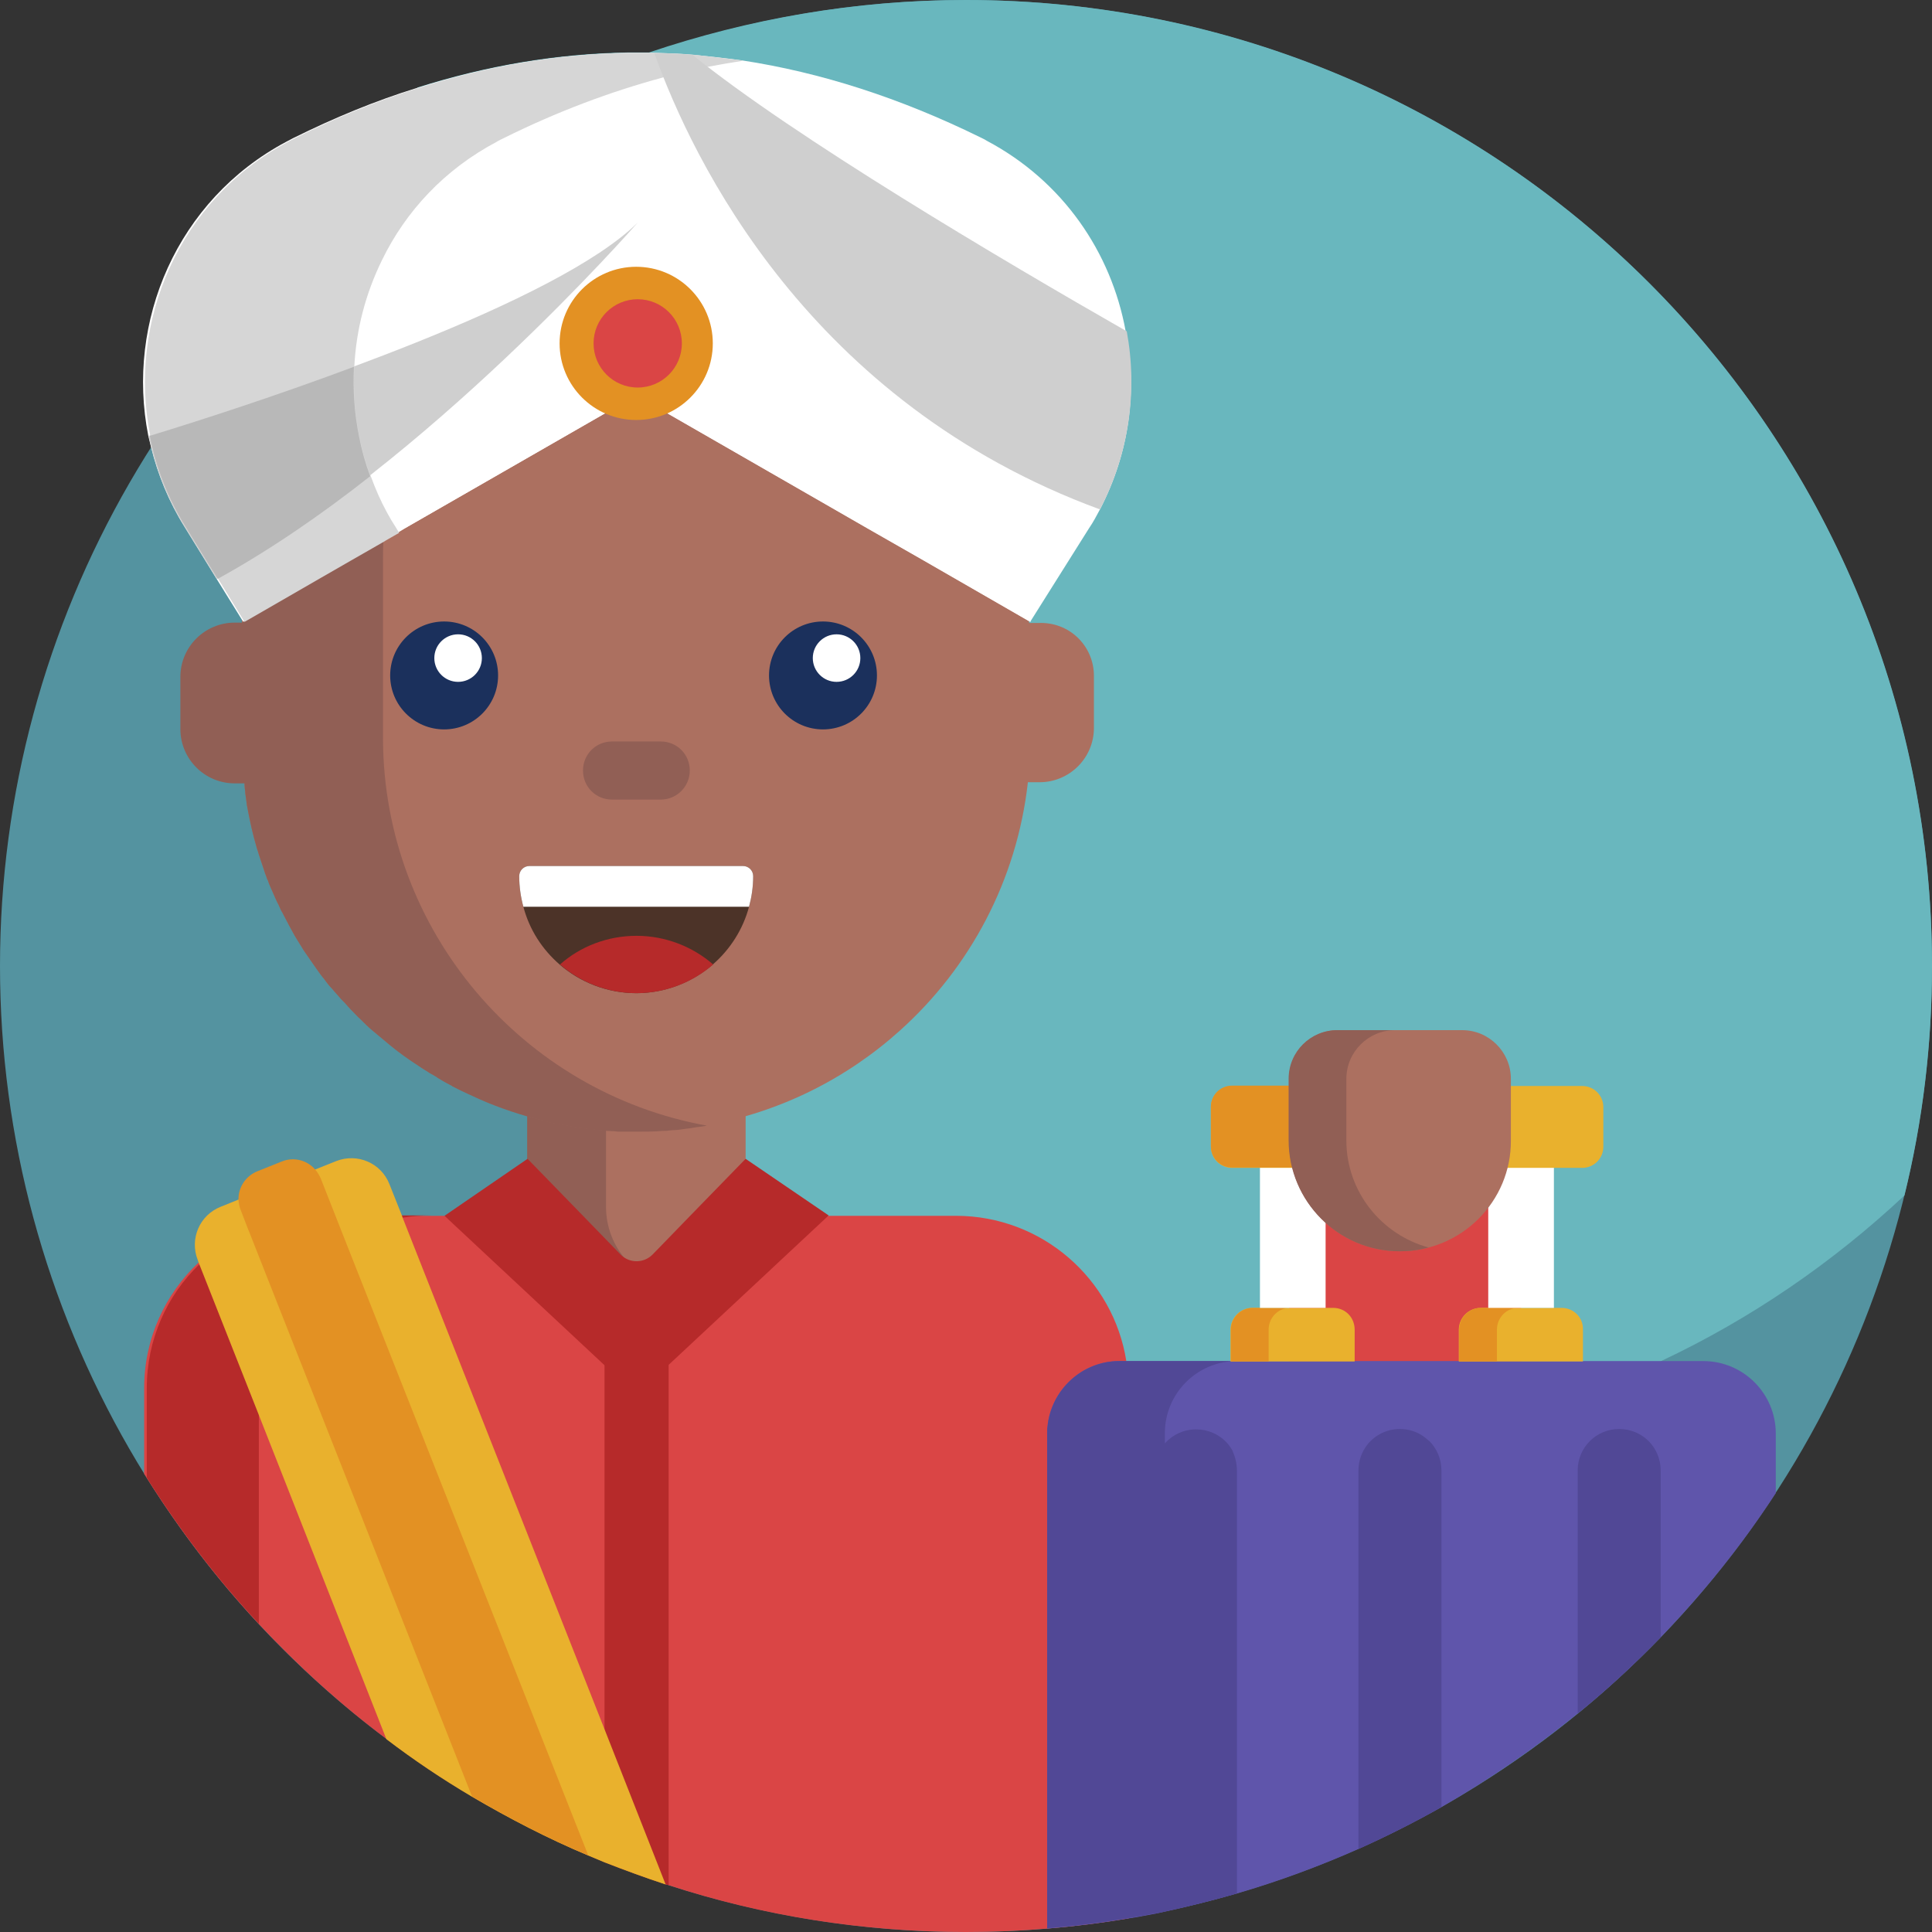 <?xml version="1.0" encoding="utf-8"?>
<!-- Generator: Adobe Illustrator 22.0.1, SVG Export Plug-In . SVG Version: 6.00 Build 0)  -->
<svg version="1.1" xmlns="http://www.w3.org/2000/svg" xmlns:xlink="http://www.w3.org/1999/xlink" x="0px" y="0px"
	 viewBox="0 0 512 512" style="enable-background:new 0 0 512 512;" xml:space="preserve">
<rect x="0" y="0" width="512" height="512" fill="#333333" stroke="none"/>
<style type="text/css">
	.st0{fill:#E9B12D;}
	.st1{fill:#A9E7D8;}
	.st2{fill:#76CFB1;}
	.st3{fill:#AE6B5D;}
	.st4{fill:#7770D3;}
	.st5{fill:#5BA0F5;}
	.st6{fill:#DA4545;}
	.st7{fill:#89CCFC;}
	.st8{fill:#CD462A;}
	.st9{fill:#514896;}
	.st10{fill:#5493A0;}
	.st11{fill:#CC6B5C;}
	.st12{fill:#62AA8D;}
	.st13{fill:#8ABAAB;}
	.st14{fill:#C3791F;}
	.st15{fill:#E39123;}
	.st16{fill:#FFFFFF;}
	.st17{fill:none;stroke:#FFFFFF;stroke-width:10;stroke-linecap:round;stroke-miterlimit:10;}
	.st18{fill:none;stroke:#5F55AB;stroke-width:10;stroke-linecap:round;stroke-miterlimit:10;}
	.st19{fill:#A9671C;}
	.st20{fill:#D5B3A7;}
	.st21{fill:#C09A8F;}
	.st22{fill:#487F87;}
	.st23{fill:#1B305C;}
	.st24{fill:#172945;}
	.st25{fill:none;}
	.st26{fill:#B62A2A;}
	.st27{fill:#325859;}
	.st28{fill:#3F6E71;}
	.st29{fill:#284646;}
	.st30{fill:#8F2727;}
	.st31{fill:#29477C;}
	.st32{fill:#5B9BEE;}
	.st33{fill:#487FDE;}
	.st34{fill:#CD9829;}
	.st35{fill:#9F2A2A;}
	.st36{fill:#4C3328;}
	.st37{fill:#E8B94A;}
	.st38{fill:#DDF8F1;}
	.st39{fill:#3E2A22;}
	.st40{fill:#D3A971;}
	.st41{fill:#C79A5B;}
	.st42{fill:#233E76;}
	.st43{fill:#21395F;}
	.st44{fill:#487D82;}
	.st45{fill:none;stroke:#C79A5B;stroke-width:10;stroke-linecap:round;stroke-miterlimit:10;}
	.st46{fill:#5E3E31;}
	.st47{fill:#AC3939;}
	.st48{fill:#CA9628;}
	.st49{fill:#AF8F88;}
	.st50{fill:#815048;}
	.st51{fill:#6F4232;}
	.st52{fill:#5F55AB;}
	.st53{fill:#192A48;}
	.st54{fill:#152336;}
	.st55{fill:#192B49;}
	.st56{fill:#264173;}
	.st57{fill:#B06F1E;}
	.st58{fill:#4E88C0;}
	.st59{fill:#83C3F1;}
	.st60{fill:#CF9929;}
	.st61{fill:none;stroke:#FFFFFF;stroke-width:10;stroke-linecap:round;stroke-linejoin:round;stroke-miterlimit:10;}
	.st62{fill:#EAC262;}
	.st63{fill:#D6D5D4;}
	.st64{fill:#6BBA9B;}
	.st65{fill:#63AA8F;}
	.st66{fill:none;stroke:#3E2A22;stroke-width:10;stroke-linecap:round;stroke-miterlimit:10;}
	.st67{fill:#CA7D1F;}
	.st68{fill:#213B64;}
	.st69{fill:#CDF8EC;}
	.st70{fill:#C59125;}
	.st71{fill:none;stroke:#C09A8F;stroke-width:10;stroke-linecap:round;stroke-miterlimit:10;}
	.st72{fill:#32579B;}
	.st73{fill:#172843;}
	.st74{fill:#D66767;}
	.st75{fill:#A74949;}
	.st76{fill:#EBC76F;}
	.st77{fill:#7A4940;}
	.st78{fill:#182A48;}
	.st79{fill:none;stroke:#A0794A;stroke-width:10;stroke-linecap:round;stroke-miterlimit:10;}
	.st80{fill:#C37A20;}
	.st81{fill:#D26D5C;}
	.st82{fill:#A45752;}
	.st83{fill:#284579;}
	.st84{fill:#88C7F4;}
	.st85{fill:#6EB6F0;}
	.st86{fill:#32221E;}
	.st87{fill:#E7A6A6;}
	.st88{fill:#C59191;}
	.st89{fill:#AA3B3B;}
	.st90{fill:#B83E3E;}
	.st91{fill:none;stroke:#5F55A9;stroke-width:10;stroke-linecap:round;stroke-miterlimit:10;}
	.st92{fill:#963838;}
	.st93{fill:#402B25;}
	.st94{fill:#6B6ABA;}
	.st95{fill:#BABABA;}
	.st96{fill:#D1D1D1;}
	.st97{fill:#264377;}
	.st98{fill:#A19BF5;}
	.st99{fill:#3C2A21;}
	.st100{fill:none;stroke:#4C3328;stroke-width:10;stroke-linecap:round;stroke-miterlimit:10;}
	.st101{fill:#C1781F;}
	.st102{fill:#E3A147;}
	.st103{fill:#F2D2A1;}
	.st104{fill:#4F372D;}
	.st105{fill:none;stroke:#DA4545;stroke-width:10;stroke-linecap:round;stroke-miterlimit:10;}
	.st106{fill:#AA3928;}
	.st107{fill:#8C2C22;}
	.st108{fill:#BF4336;}
	.st109{fill:#5797D4;}
	.st110{fill:#CFCFCF;}
	.st111{fill:#613A2E;}
	.st112{fill:none;stroke:#B18653;stroke-width:10;stroke-linecap:round;stroke-miterlimit:10;}
	.st113{fill:#B13B3B;}
	.st114{fill:#16263A;}
	.st115{fill:none;stroke:#16263A;stroke-width:10;stroke-miterlimit:10;}
	.st116{fill:#C87D20;}
	.st117{fill:#E4F0FD;}
	.st118{fill:#AA3737;}
	.st119{fill:#BF771F;}
	.st120{fill:none;stroke:#CD462A;stroke-width:10;stroke-linejoin:round;stroke-miterlimit:10;}
	.st121{fill:#5696D2;}
	.st122{fill:#C0771E;}
	.st123{fill:#9B5F1B;}
	.st124{fill:#A83A29;}
	.st125{fill:#E7A74F;}
	.st126{fill:#C9924C;}
	.st127{fill:#C58E48;}
	.st128{fill:#BE8844;}
	.st129{fill:#916939;}
	.st130{fill:#264275;}
	.st131{fill:#253F65;}
	.st132{fill:#182A45;}
	.st133{fill:#162336;}
	.st134{fill:#93C7B7;}
	.st135{fill:#E6A4A4;}
	.st136{fill:#B06B1D;}
	.st137{fill:#484185;}
	.st138{fill:#DB6E6E;}
	.st139{fill:#6BBA9A;}
	.st140{fill:#CACCCC;}
	.st141{fill:#D4D4D4;}
	.st142{fill:#A98881;}
	.st143{fill:#213A62;}
	.st144{fill:#A2837D;}
	.st145{fill:#6FB8F4;}
	.st146{fill:#9B9E9E;}
	.st147{fill:#B2B3B3;}
	.st148{fill:#20385D;}
	.st149{fill:#335AA8;}
	.st150{fill:#BCE7FD;}
	.st151{fill:#3B2921;}
	.st152{fill:#AD3C3C;}
	.st153{fill:#9D3838;}
	.st154{fill:#603F33;}
	.st155{fill:#4D868B;}
	.st156{fill:#A2DDFD;}
	.st157{fill:#ECB6B6;}
	.st158{fill:#E8A346;}
	.st159{fill:#514C94;}
	.st160{fill:#D2F1E8;}
	.st161{fill:#BDD6CE;}
	.st162{fill:#B93B29;}
	.st163{fill:#E0AD70;}
	.st164{fill:#C57C21;}
	.st165{fill:#EDA34A;}
	.st166{fill:#2F538F;}
	.st167{fill:#2B4B78;}
	.st168{fill:#65AF91;}
	.st169{fill:#A7CEFC;}
	.st170{fill:#98BDE2;}
	.st171{fill:#CFE5F7;}
	.st172{fill:#5492CD;}
	.st173{fill:#97CCBC;}
	.st174{fill:#5491CA;}
	.st175{fill:#EDC563;}
	.st176{fill:#423C79;}
	.st177{fill:#D3B1A5;}
	.st178{fill:#BE988D;}
	.st179{fill:#A7E5D6;}
	.st180{fill:#F2FFF9;}
	.st181{fill:#D64545;}
	.st182{fill:#A73B3B;}
	.st183{fill:#15233A;}
	.st184{fill:none;stroke:#BE988D;stroke-width:10;stroke-linecap:round;stroke-miterlimit:10;}
	.st185{fill:#AF3A29;}
	.st186{fill:#FAF9FF;}
	.st187{fill:#CACACC;}
	.st188{fill:#372720;}
	.st189{fill:#3F2C26;}
	.st190{fill:#2D201C;}
	.st191{fill:#3D6D6F;}
	.st192{fill:#5B54A8;}
	.st193{fill:#325799;}
	.st194{fill:#E8C26E;}
	.st195{fill:#254784;}
	.st196{fill:#5696D4;}
	.st197{fill:#4F8AB6;}
	.st198{fill:#5FA4AC;}
	.st199{fill:#AA3524;}
	.st200{fill:#D15F4D;}
	.st201{fill:#2B294C;}
	.st202{fill:#A43A2A;}
	.st203{fill:#E7AE2D;}
	.st204{fill:#CD9729;}
	.st205{fill:none;stroke:#AA8253;stroke-width:10;stroke-linecap:round;stroke-miterlimit:10;}
	.st206{fill:none;stroke:#E18F23;stroke-width:10;stroke-linecap:round;stroke-linejoin:round;stroke-miterlimit:10;}
	.st207{fill:#CF9828;}
	.st208{fill:#B88926;}
	.st209{fill:#A17623;}
	.st210{fill:#96CCBC;}
	.st211{fill:#CF9A2A;}
	.st212{fill:#C57B20;}
	.st213{fill:#C7F1E6;}
	.st214{fill:#DC6363;}
	.st215{fill:#E89F9F;}
	.st216{fill:#C88C8C;}
	.st217{fill:#C16E6E;}
	.st218{fill:#A46060;}
	.st219{fill:#AA3626;}
	.st220{fill:#87EDC4;}
	.st221{fill:#D86552;}
	.st222{fill:#BC7620;}
	.st223{fill:#BA741E;}
	.st224{fill:#8F8CE3;}
	.st225{fill:#3A2820;}
	.st226{fill:#AC7060;}
	.st227{fill:#915F55;}
	.st228{fill:#49332A;}
	.st229{fill:#2D1F1B;}
	.st230{fill:#69B7BE;}
	.st231{fill:#D6D6D6;}
	.st232{fill:#B8B8B8;}
	.st233{fill:#CACACA;}
	.st234{fill:#467B80;}
	.st235{fill:#C2EDE2;}
	.st236{fill:#A9574F;}
	.st237{fill:#5595D2;}
	.st238{fill:#955949;}
	.st239{fill:#7E4B42;}
	.st240{fill:#89CCF1;}
	.st241{fill:#DD584A;}
	.st242{fill:#C18F26;}
	.st243{fill:#B33C2A;}
	.st244{fill:#D1A771;}
	.st245{fill:#B42A2A;}
	.st246{fill:#325797;}
	.st247{fill:#9F3529;}
	.st248{fill:#EDCE80;}
	.st249{fill:#F0DBAC;}
	.st250{fill:#CFB478;}
	.st251{fill:#D4C29B;}
	.st252{fill:#993939;}
	.st253{fill:#D1AFA3;}
	.st254{fill:#BC968B;}
	.st255{fill:none;stroke:#BC968B;stroke-width:10;stroke-linecap:round;stroke-miterlimit:10;}
	.st256{fill:#814C3C;}
	.st257{fill:#C0EBE0;}
	.st258{fill:#A5E3D4;}
	.st259{fill:#15243C;}
	.st260{fill:#443E79;}
	.st261{fill:#F0FFF7;}
	.st262{fill:#9A764B;}
	.st263{fill:#826443;}
	.st264{fill:#D9AA74;}
	.st265{fill:#5DA186;}
	.st266{fill:#68B596;}
	.st267{fill:#E5C6BE;}
	.st268{fill:#D3B6B1;}
	.st269{fill:none;stroke:#BAA09C;stroke-width:10;stroke-linecap:round;stroke-miterlimit:10;}
	.st270{fill:#F4D78F;}
	.st271{fill:#20385F;}
	.st272{fill:#BA8727;}
	.st273{fill:#5A9C82;}
	.st274{fill:none;stroke:#E39123;stroke-width:10;stroke-linecap:round;stroke-linejoin:round;stroke-miterlimit:10;}
	.st275{fill:#60392D;}
	.st276{fill:#CCCCCC;}
	.st277{fill:#844F3E;}
	.st278{fill:#F3FFFB;}
	.st279{fill:#365E60;}
	.st280{fill:#D84545;}
	.st281{fill:#A83B3B;}
	.st282{fill:#253F70;}
	.st283{fill:#EAADAD;}
	.st284{fill:#443E7C;}
	.st285{fill:#3D6B9F;}
	.st286{fill:#4274BC;}
	.st287{fill:#AF3827;}
	.st288{fill:#E59D9D;}
	.st289{fill:#C48989;}
	.st290{fill:none;stroke:#9B621A;stroke-width:10;stroke-linecap:round;stroke-linejoin:round;stroke-miterlimit:10;}
	.st291{fill:#213A5E;}
	.st292{fill:#2D507A;}
	.st293{fill:#528EC8;}
	.st294{fill:#EFD696;}
	.st295{fill:#D1BA87;}
	.st296{fill:#FDFCFC;}
	.st297{fill:#86CBFC;}
	.st298{fill:#7AB7DA;}
	.st299{fill:#192C4C;}
	.st300{fill:#BCBCBC;}
	.st301{fill:#A13838;}
	.st302{fill:#75BDF6;}
	.st303{fill:#D0B1AA;}
	.st304{fill:#142233;}
	.st305{fill:#E6C4BB;}
	.st306{fill:#BDBDBD;}
	.st307{fill:#E8A192;}
	.st308{fill:#A43939;}
	.st309{fill:#162640;}
	.st310{fill:#27457C;}
	.st311{fill:#EFBE5E;}
	.st312{fill:#87EDC5;}
	.st313{fill:#A03838;}
	.st314{fill:#833232;}
	.st315{fill:#47417F;}
	.st316{fill:none;stroke:#915F55;stroke-width:10;stroke-linecap:round;stroke-miterlimit:10;}
	.st317{fill:#BC8B25;}
	.st318{fill:#473129;}
	.st319{fill:#67B394;}
	.st320{fill:#599A80;}
	.st321{fill:#B13D3D;}
</style>
<g id="BULINE">
	<circle id="XMLID_1088_" class="st10" cx="256" cy="256" r="256"/>
	<g>
	</g>
</g>
<g id="Icons">
	<g id="XMLID_2923_">
		<path id="XMLID_3266_" class="st230" d="M512,256c0,21-2.5,41.3-7.3,60.8c-19,17.8-40.7,32.7-64.5,43.9
			c-19.7,9.3-40.8,16.1-62.9,20c-4.9,0.9-9.9,1.6-14.9,2.1c-9.4,1.1-18.9,1.6-28.6,1.6c-2.5,0-4.9,0-7.4-0.1
			c-6-0.2-11.9-0.6-17.7-1.1c-0.2,0-0.4,0-0.7-0.1c-3-0.3-6-0.7-9-1.1c-7.3-1-14.4-2.3-21.5-4c-29.3-6.7-56.5-18.6-80.9-34.7
			c-2.9-1.9-5.8-3.9-8.6-5.9c-4-2.9-7.9-5.8-11.7-8.9c-2.6-2.1-5.2-4.3-7.7-6.5c-2.8-2.5-5.6-5-8.2-7.6
			c-5.8-5.6-11.3-11.5-16.5-17.6c-1.3-1.6-2.7-3.1-4-4.8c-0.1-0.2-0.3-0.3-0.4-0.5c-22.4-27.7-38.9-60.2-47.9-95.8
			C88.3,182.1,86,167.7,85,153c0,0,0-0.1,0-0.2c-0.4-5.4-0.6-10.9-0.6-16.4c0-0.1,0-0.1,0-0.2c0-0.5,0-0.9,0-1.4
			c0-11.1,0.7-22,2.1-32.7c0.1-0.8,0.2-1.7,0.3-2.5c0,0,0-0.1,0-0.1c1-6.8,2.2-13.6,3.7-20.2c1.9-8.3,4.2-16.5,6.9-24.4
			c3.7-10.9,8.1-21.5,13.2-31.6c0,0,0-0.1,0-0.1c18.6-5.9,37.2-9,55.8-9.3c1.6,0,3.1,0,4.7,0c0.3,0,0.6,0,0.9,0
			C198.4,5,226.6,0,256,0C397.4,0,512,114.6,512,256z"/>
		<g id="XMLID_2948_">
			<rect id="XMLID_3105_" x="341.6" y="302.2" class="st6" width="61.5" height="63.5"/>
			<g id="XMLID_3072_">
				<path id="XMLID_3156_" class="st6" d="M299.1,367.9v140.5c-7.1,1.2-14.3,2.1-21.6,2.7c-7.1,0.6-14.3,0.9-21.5,0.9
					c-27.5,0-54-4.3-78.8-12.4c-0.2-0.1-0.5-0.2-0.7-0.2c-5.5-1.8-10.9-3.8-16.3-5.9c-1.4-0.6-2.9-1.2-4.3-1.8
					c-10.7-4.5-20.9-9.8-30.8-15.6c-7.8-4.6-15.4-9.7-22.6-15.2c-12.2-9.1-23.5-19.4-33.9-30.5c-11.1-11.9-21-24.9-29.7-38.7
					c-0.2-0.4-0.4-0.7-0.7-1.1v-22.7c0-13.2,5.6-25,14.4-33.3c3.8-3.6,8.3-6.6,13.2-8.7c5.6-2.4,11.7-3.7,18.1-3.7h169.4
					c22.8,0,41.8,16.7,45.2,38.6C298.9,363.1,299.1,365.5,299.1,367.9z"/>
				<path id="XMLID_3103_" class="st226" d="M176.2,341.2h-14.7c-11.8,0-21.4-9.6-21.4-21.4v-35.2c0-11.8,9.6-21.4,21.4-21.4h14.7
					c11.8,0,21.4,9.6,21.4,21.4v35.2C197.6,331.7,188,341.2,176.2,341.2z"/>
				<path id="XMLID_3102_" class="st227" d="M178.9,341c-1,0.1-2,0.2-3.1,0.2h-14.7c-11.8,0-21.4-9.6-21.4-21.4v-35.2
					c0-11.8,9.6-21.4,21.4-21.4h14.7c1,0,2.1,0.1,3.1,0.2c-10.3,1.5-18.3,10.4-18.3,21.2v35.2C160.6,330.6,168.6,339.5,178.9,341z"
					/>
				<path id="XMLID_3139_" class="st26" d="M114.3,322.1c-2.6,0-5.1,0.2-7.6,0.6c-5.5,0.9-10.7,2.8-15.3,5.5
					c-7.4,4.3-13.5,10.6-17.5,18.1c-3.4,6.4-5.3,13.7-5.3,21.5v62.5c-11.1-11.9-21-24.9-29.7-38.7v-23.7c0-12.9,5.3-24.6,14-32.9
					c3.8-3.7,8.2-6.7,13.1-8.9c5.7-2.6,12.1-4,18.7-4H114.3z"/>
				<g id="XMLID_3088_">
					<path id="XMLID_3100_" class="st226" d="M289.9,179.1v13.8c0,8-6.5,14.4-14.4,14.4h-3.1c-2.9,26-15.4,49.2-33.9,65.8
						c-14.1,12.7-31.7,21.6-51.2,25.1c-0.8,0.2-1.7,0.3-2.6,0.4c-0.6,0.1-1.2,0.2-1.8,0.3c-0.3,0-0.6,0.1-0.9,0.1
						c-0.5,0.1-1,0.1-1.4,0.2c-0.7,0.1-1.4,0.2-2.2,0.2c-0.4,0-0.8,0.1-1.1,0.1c-0.5,0.1-1,0.1-1.6,0.1c-2.3,0.2-4.7,0.2-7.1,0.2
						c-0.8,0-1.7,0-2.5,0c-0.5,0-1,0-1.5,0c-0.5,0-1.1,0-1.6-0.1c-0.7,0-1.4-0.1-2.1-0.1c-0.5,0-1-0.1-1.5-0.1c-0.3,0-0.6,0-0.9-0.1
						c-0.5-0.1-1-0.1-1.5-0.2c-0.4,0-0.8-0.1-1.2-0.1c-0.3,0-0.7-0.1-1-0.1c-0.5-0.1-1-0.1-1.5-0.2c-0.6-0.1-1.1-0.2-1.7-0.3
						c-0.1,0-0.2,0-0.4-0.1c-0.6-0.1-1.1-0.2-1.7-0.3c-0.5-0.1-1-0.2-1.5-0.3l-0.8-0.1c-0.6-0.1-1.2-0.2-1.8-0.4
						c-0.2,0-0.4-0.1-0.7-0.2c-0.5-0.1-1-0.2-1.5-0.4c-0.4-0.1-0.8-0.2-1.2-0.3c-5.9-1.6-11.7-3.6-17.1-6.2
						c-0.5-0.2-0.9-0.4-1.3-0.6c-0.7-0.3-1.3-0.6-1.9-0.9c-0.6-0.3-1.2-0.6-1.8-0.9c0,0-0.1,0-0.1-0.1c-0.5-0.3-1-0.5-1.5-0.8
						c-0.3-0.2-0.6-0.3-0.9-0.5c-0.5-0.3-1-0.6-1.5-0.9c0,0-0.1-0.1-0.1-0.1c-0.6-0.4-1.2-0.7-1.9-1.1c-0.1-0.1-0.2-0.1-0.3-0.2
						c-0.5-0.3-1.1-0.7-1.6-1c-0.6-0.4-1.2-0.8-1.8-1.2c-0.5-0.3-1-0.7-1.5-1c-2.2-1.5-4.3-3.1-6.3-4.8c-0.6-0.5-1.2-1-1.8-1.5
						c-0.6-0.5-1.2-1-1.8-1.5c-1.2-1-2.3-2.1-3.4-3.2c-0.6-0.5-1.1-1.1-1.7-1.7c-0.5-0.5-1.1-1.1-1.6-1.7c-0.5-0.6-1-1.1-1.6-1.7
						c-0.5-0.6-1-1.1-1.5-1.7c0,0,0-0.1-0.1-0.1c-0.5-0.6-1-1.2-1.5-1.7c-0.5-0.6-1-1.2-1.4-1.8c-1-1.2-1.9-2.5-2.8-3.8
						c-0.9-1.3-1.8-2.6-2.7-3.9c-0.8-1.3-1.6-2.6-2.4-3.9c-1.1-2-2.2-4-3.2-6c-0.1-0.2-0.2-0.4-0.3-0.5c-0.2-0.4-0.4-0.8-0.6-1.3
						c-0.1-0.3-0.3-0.6-0.5-1c-0.2-0.4-0.4-0.9-0.6-1.3c-0.1-0.2-0.2-0.5-0.3-0.7c-0.3-0.6-0.5-1.2-0.8-1.8c-0.3-0.7-0.6-1.4-0.8-2
						c0-0.1-0.1-0.3-0.2-0.4c-0.2-0.7-0.5-1.3-0.7-2c0,0,0,0,0,0c-0.5-1.5-1-3-1.5-4.5c-0.2-0.8-0.5-1.5-0.7-2.3
						c-0.9-3.1-1.6-6.2-2.2-9.4c-0.2-0.8-0.3-1.6-0.4-2.4c-0.1-0.7-0.2-1.5-0.3-2.2c0-0.1,0-0.2,0-0.3c-0.1-0.7-0.2-1.4-0.2-2
						c0-0.1,0-0.2,0-0.3c-0.4-3.9-0.7-7.8-0.7-11.7v-47.1c0-57.6,46.7-104.3,104.3-104.3c0.8,0,1.6,0,2.4,0c0.6,0,1.2,0,1.8,0.1
						c1,0,2.1,0.1,3.1,0.2c0.5,0,1.1,0.1,1.6,0.1c0.4,0,0.7,0.1,1.1,0.1c0.5,0,0.9,0.1,1.4,0.2c0.3,0,0.6,0,0.9,0.1
						c0.5,0,0.9,0.1,1.4,0.2c0.3,0,0.7,0.1,1,0.1c0.5,0.1,1.1,0.2,1.6,0.2c0.8,0.1,1.5,0.2,2.3,0.4c48.7,8.8,85.7,51.4,85.7,102.7
						v16.3h2.4C283.4,164.7,289.9,171.2,289.9,179.1z"/>
					<path id="XMLID_3099_" class="st227" d="M187.3,298.3c-0.8,0.2-1.7,0.3-2.6,0.4c-0.6,0.1-1.2,0.2-1.8,0.3
						c-0.3,0-0.6,0.1-0.9,0.1c-0.5,0.1-1,0.1-1.4,0.2c-0.7,0.1-1.4,0.2-2.2,0.2c-0.4,0-0.8,0.1-1.1,0.1c-0.5,0.1-1,0.1-1.6,0.1
						c-2.3,0.2-4.7,0.2-7.1,0.2c-0.8,0-1.7,0-2.5,0c-0.5,0-1,0-1.5,0c-0.5,0-1.1,0-1.6-0.1c-0.7,0-1.4-0.1-2.1-0.1
						c-0.5,0-1-0.1-1.5-0.1c-0.3,0-0.6,0-0.9-0.1c-0.5-0.1-1-0.1-1.5-0.2c-0.4,0-0.8-0.1-1.2-0.1c-0.3,0-0.7-0.1-1-0.1
						c-0.5-0.1-1-0.1-1.5-0.2c-0.6-0.1-1.1-0.2-1.7-0.3c-0.1,0-0.2,0-0.4-0.1c-0.6-0.1-1.1-0.2-1.7-0.3c-0.5-0.1-1-0.2-1.5-0.3
						l-0.8-0.1c-0.6-0.1-1.2-0.2-1.8-0.4c-0.2,0-0.4-0.1-0.7-0.2c-0.5-0.1-1-0.2-1.5-0.4c-0.4-0.1-0.8-0.2-1.2-0.3
						c-5.9-1.6-11.7-3.6-17.1-6.2c-0.5-0.2-0.9-0.4-1.3-0.6c-0.7-0.3-1.3-0.6-1.9-0.9c-0.6-0.3-1.2-0.6-1.8-0.9c0,0-0.1,0-0.1-0.1
						c-0.5-0.3-1-0.5-1.5-0.8c-0.3-0.2-0.6-0.3-0.9-0.5c-0.5-0.3-1-0.6-1.5-0.9c0,0-0.1-0.1-0.1-0.1c-0.6-0.4-1.2-0.7-1.9-1.1
						c-0.1-0.1-0.2-0.1-0.3-0.2c-0.5-0.3-1.1-0.7-1.6-1c-0.6-0.4-1.2-0.8-1.8-1.2c-0.5-0.3-1-0.7-1.5-1c-2.2-1.5-4.3-3.1-6.3-4.8
						c-0.6-0.5-1.2-1-1.8-1.5c-0.6-0.5-1.2-1-1.8-1.5c-1.2-1-2.3-2.1-3.4-3.2c-0.6-0.5-1.1-1.1-1.7-1.7c-0.5-0.5-1.1-1.1-1.6-1.7
						c-0.5-0.6-1-1.1-1.6-1.7c-0.5-0.6-1-1.1-1.5-1.7c0,0,0-0.1-0.1-0.1c-0.5-0.6-1-1.2-1.5-1.7c-0.5-0.6-1-1.2-1.4-1.8
						c-1-1.2-1.9-2.5-2.8-3.8c-0.9-1.3-1.8-2.6-2.7-3.9c-0.8-1.3-1.6-2.6-2.4-3.9c-1.1-2-2.2-4-3.2-6c-0.1-0.2-0.2-0.4-0.3-0.5
						c-0.2-0.4-0.4-0.8-0.6-1.3c-0.1-0.3-0.3-0.6-0.5-1c-0.2-0.4-0.4-0.9-0.6-1.3c-0.1-0.2-0.2-0.5-0.3-0.7
						c-0.3-0.6-0.5-1.2-0.8-1.8c-0.3-0.7-0.6-1.4-0.8-2c0-0.1-0.1-0.3-0.2-0.4c-0.2-0.7-0.5-1.3-0.7-2c0,0,0,0,0,0
						c-0.5-1.5-1-3-1.5-4.5c-0.2-0.8-0.5-1.5-0.7-2.3c-0.9-3.1-1.6-6.2-2.2-9.4c-0.2-0.8-0.3-1.6-0.4-2.4c-0.1-0.7-0.2-1.5-0.3-2.2
						c0-0.1,0-0.2,0-0.3c-0.1-0.7-0.2-1.4-0.2-2c0-0.1,0-0.2,0-0.3h-2.6c-8,0-14.4-6.5-14.4-14.4v-13.8c0-8,6.5-14.4,14.4-14.4h2
						v-16.3c0-57.6,46.7-104.3,104.3-104.3c0.8,0,1.6,0,2.4,0c0.6,0,1.2,0,1.8,0.1c1,0,2.1,0.1,3.1,0.2c0.5,0,1.1,0.1,1.6,0.1
						c0.4,0,0.7,0.1,1.1,0.1c0.5,0,0.9,0.1,1.4,0.2c0.3,0,0.6,0,0.9,0.1c0.5,0,0.9,0.1,1.4,0.2c0.3,0,0.7,0.1,1,0.1
						c0.5,0.1,1.1,0.2,1.6,0.2c0.8,0.1,1.5,0.2,2.3,0.4c-47,8.5-83.1,48.5-85.5,97.4c-0.1,1.8-0.1,3.5-0.1,5.3v47.1
						C101.7,246.8,138.6,289.5,187.3,298.3z"/>
					<circle id="XMLID_3098_" class="st23" cx="117.7" cy="179" r="14.3"/>
					<circle id="XMLID_3097_" class="st16" cx="121.4" cy="174.4" r="6.3"/>
					<circle id="XMLID_3094_" class="st23" cx="218.1" cy="179" r="14.3"/>
					<circle id="XMLID_3093_" class="st16" cx="221.7" cy="174.4" r="6.3"/>
					<path id="XMLID_3092_" class="st227" d="M175.1,211.9h-12.9c-4.3,0-7.7-3.4-7.7-7.7v0c0-4.3,3.4-7.7,7.7-7.7h12.9
						c4.3,0,7.7,3.4,7.7,7.7v0C182.8,208.4,179.4,211.9,175.1,211.9z"/>
					<path id="XMLID_3091_" class="st36" d="M196.9,229.5c1.5,0,2.7,1.2,2.7,2.7l0,0c0,2.8-0.4,5.5-1.1,8.1c-1.6,6-5,11.3-9.6,15.3
						c-5.4,4.7-12.6,7.6-20.3,7.6s-14.9-2.9-20.3-7.6c-4.6-4-8-9.2-9.6-15.3c-0.7-2.6-1.1-5.3-1.1-8.1l0,0c0-1.5,1.2-2.7,2.7-2.7
						H196.9z"/>
					<path id="XMLID_3090_" class="st26" d="M189,255.6c-5.4,4.7-12.6,7.6-20.3,7.6s-14.9-2.9-20.3-7.6c5.4-4.8,12.6-7.6,20.3-7.6
						S183.6,250.9,189,255.6z"/>
					<path id="XMLID_3089_" class="st16" d="M196.9,229.5c1.5,0,2.7,1.2,2.7,2.7l0,0c0,2.8-0.4,5.5-1.1,8.1h-59.8
						c-0.7-2.6-1.1-5.3-1.1-8.1l0,0c0-1.5,1.2-2.7,2.7-2.7H196.9z"/>
				</g>
				<path id="XMLID_3128_" class="st26" d="M219.6,322.1l-22.8,21.3l-19.6,18.3v137.9c-0.2-0.1-0.5-0.2-0.7-0.2
					c-5.5-1.8-10.9-3.8-16.3-5.9V361.8l-42.4-39.6l22-15.1l0.4,0.4l14.3,14.7l10,10.3c0.2,0.2,0.4,0.4,0.7,0.6c0,0,0,0,0,0
					c2.3,1.7,5.6,1.5,7.7-0.6l3.7-3.8l6.3-6.5l14.7-15.1L219.6,322.1z"/>
				<path id="XMLID_3125_" class="st0" d="M176.4,499.4c-5.5-1.8-10.9-3.8-16.3-5.9c-1.4-0.6-2.9-1.2-4.3-1.8
					c-10.7-4.5-20.9-9.8-30.8-15.6c-7.8-4.6-15.4-9.7-22.6-15.2L68.6,375L52.8,335l-0.2-0.5l-0.2-0.6c-2.2-5.6,0.5-11.9,6.1-14.1
					l4.7-1.9l20.4-8l5.5-2.2c5.6-2.2,11.9,0.5,14.1,6.1l3.3,8.3l0.2,0.6l53.4,135.3L176.4,499.4z"/>
				<path id="XMLID_3137_" class="st15" d="M155.9,491.7c-10.7-4.5-20.9-9.8-30.8-15.6L73.9,346.4l-8-20.3l-0.1-0.2l-2-5.2
					c-0.4-0.9-0.5-1.8-0.6-2.7c-0.1-3.2,1.8-6.3,5-7.6l6.5-2.6c3.2-1.3,6.7-0.3,8.8,2.1c0.6,0.7,1.1,1.5,1.5,2.4l3.9,9.9l2.4,6.1
					L155.9,491.7z"/>
				<path id="XMLID_3082_" class="st16" d="M273.1,148.5v16.3l-28.3-16.3l-14.7-8.4l-61.5-35.3L107.3,140l-5.5,3.2l-9.2,5.3
					l-28.2,16.3v-16.3c0-57.6,46.7-104.3,104.3-104.3c0.8,0,1.6,0,2.4,0c0.6,0,1.2,0,1.8,0.1c1,0,2.1,0.1,3.1,0.2
					c0.5,0,1.1,0.1,1.6,0.1c0.4,0,0.7,0.1,1.1,0.1c0.5,0,0.9,0.1,1.4,0.2c0.3,0,0.6,0,0.9,0.1c0.5,0,0.9,0.1,1.4,0.2
					c0.3,0,0.7,0.1,1,0.1c0.5,0.1,1.1,0.2,1.6,0.2c0.8,0.1,1.5,0.2,2.3,0.4C236.1,54.6,273.1,97.2,273.1,148.5z"/>
				<path id="XMLID_3194_" class="st16" d="M291.5,135c-0.9,1.7-1.8,3.4-2.9,5l-15.6,24.8l-28.3-16.3l-14.7-8.4l-53-30.5l-0.9-0.5
					c-4.1-2.4-9-2.6-13.3-0.8c-0.5,0.2-1.1,0.5-1.6,0.8c0,0-0.1,0-0.1,0l-0.9,0.5h0L107.3,140l-1.8,1.1l-3.7,2.1l-9.2,5.3l-7.7,4.4
					l-18.2,10.5l-2.1,1.2l-0.2,0.1l-7-11.3l-8.5-13.8c-4.2-6.7-7.1-13.9-8.9-21.2c-0.2-1-0.5-1.9-0.7-2.9
					c-6-30.3,7.6-62.5,36.5-77.9c0.6-0.3,1.3-0.7,1.9-1c10.9-5.4,21.8-9.9,32.8-13.3c18.6-5.9,37.2-9,55.8-9.3c1.6,0,3.1,0,4.7,0
					c0.3,0,0.6,0,0.9,0c0.4,0,0.8,0,1.2,0c3.4,0.1,6.8,0.2,10.2,0.5c4.4,0.4,8.9,0.9,13.3,1.5c21,3.2,42,10,63,20.3
					c0.6,0.3,1.3,0.6,1.9,1c20.2,10.7,33,29.6,36.8,50.4C301.5,103.4,299.3,120,291.5,135z"/>
				<circle id="XMLID_3079_" class="st15" cx="168.6" cy="91" r="20.3"/>
				<circle id="XMLID_3078_" class="st6" cx="169" cy="91" r="11.7"/>
				<path id="XMLID_3077_" class="st110" d="M169,59c-1,1.1-55.7,63.6-111.6,94.4l-8.5-13.8c-4.7-7.6-7.8-15.8-9.5-24.1
					C77.1,103.8,147.7,80,169,59z"/>
				<path id="XMLID_3171_" class="st231" d="M197.1,16.1c-0.1,0-0.1,0-0.2,0c-3.1,0.5-6.2,1-9.3,1.6c-3.9,0.8-7.8,1.7-11.8,2.8
					c-14.1,3.8-28.2,9.1-42.3,16.1c-0.6,0.3-1.3,0.6-1.9,1c-13.8,7.3-24.1,18.4-30.4,31.4c-4.3,8.8-6.8,18.3-7.3,28.1
					c0,0,0,0.1,0,0.1c0,0.1,0,0.1,0,0.2c-0.3,6,0.1,12.1,1.3,18.1c0.7,3.6,1.7,7.1,3,10.6c0,0.1,0,0.1,0.1,0.2
					c1.2,3.3,2.6,6.5,4.3,9.6c0.7,1.3,1.4,2.5,2.2,3.7l0.9,1.5l0.1,0.1l-3.5,2l-0.3,0.2l-8.9,5.1l-8,4.6l-18.2,10.5l-2.1,1.2
					l-0.1-0.1l-0.2-0.4l-6.7-10.9l-0.1-0.1l-8.4-13.6c-4.2-6.9-7.2-14.1-8.9-21.6c-0.2-0.9-0.4-1.7-0.6-2.6c0,0,0-0.1,0-0.1
					c-6-30.3,7.7-62.5,36.5-77.8c0.6-0.3,1.3-0.7,1.9-1c10.8-5.4,21.6-9.8,32.4-13.2c18.6-6,37.3-9.1,55.9-9.4c1.6,0,3.1,0,4.7,0
					c0.3,0,0.6,0,0.9,0c0.5,0,1,0,1.5,0c3.4,0.1,6.8,0.2,10.2,0.5C188.3,15,192.7,15.5,197.1,16.1z"/>
				<path id="XMLID_3074_" class="st232" d="M98.1,126.2c-12.8,10.1-26.6,19.6-40.4,27.2l-8.5-13.8c-4.7-7.6-7.9-15.8-9.5-24.1
					C54.4,111,74,104.6,93.8,97.2c-0.3,6.1,0.1,12.2,1.3,18.2C95.8,119.1,96.8,122.7,98.1,126.2z"/>
				<path id="XMLID_3073_" class="st110" d="M291.5,135c-77-28.3-107.9-92.4-118.1-120.9c3.4,0.1,6.8,0.2,10.2,0.5
					c27,21.8,82.1,54.4,115,73.2C301.5,103.4,299.3,120,291.5,135z"/>
			</g>
			<g id="XMLID_3000_">
				<g id="XMLID_3065_">
					<path id="XMLID_3150_" class="st52" d="M470.6,379.9v15.8c-8.9,13.7-19.2,26.5-30.5,38.2c-6.9,7.1-14.2,13.9-22,20.2
						c-11.3,9.2-23.4,17.5-36.1,24.8c-7.1,4-14.4,7.7-22,11.1c-10.4,4.6-21.2,8.6-32.2,11.8c-6.3,1.8-12.7,3.4-19.1,4.8
						c-0.9,0.2-1.9,0.4-2.8,0.6c-2.3,0.4-4.5,0.9-6.8,1.2c-7.1,1.2-14.3,2.1-21.6,2.7V379.9c0-0.6,0-1.2,0.1-1.8
						c0.9-9.7,9.1-17.4,19-17.4h154.8C462,360.7,470.6,369.3,470.6,379.9z"/>
					<path id="XMLID_3138_" class="st9" d="M327.8,360.7c-10.6,0-19.1,8.6-19.1,19.1v126.7c-0.9,0.2-1.9,0.4-2.8,0.6
						c-2.3,0.4-4.5,0.9-6.8,1.2c-7.1,1.2-14.3,2.1-21.6,2.7V379.9c0-0.6,0-1.2,0.1-1.8c0.9-9.7,9.1-17.4,19-17.4H327.8z"/>
					<path id="XMLID_3129_" class="st9" d="M440.1,389.7v44.2c-6.9,7.1-14.2,13.9-22,20.2v-64.4c0-6.1,4.9-11,11-11
						c3,0,5.8,1.2,7.8,3.2C438.9,383.9,440.1,386.7,440.1,389.7z"/>
					<path id="XMLID_3130_" class="st9" d="M382,389.7v89.2c-7.1,4-14.4,7.7-22,11.1V389.7c0-2.6,0.9-5,2.4-6.9
						c2-2.5,5.1-4.1,8.6-4.1c2.3,0,4.5,0.7,6.3,2c0.5,0.4,1,0.8,1.5,1.2C380.8,383.9,382,386.7,382,389.7z"/>
					<path id="XMLID_3132_" class="st9" d="M327.8,389.7v112.1c-6.3,1.8-12.7,3.4-19.1,4.8c-0.9,0.2-1.9,0.4-2.8,0.6V389.7
						c0-2.5,0.8-4.7,2.2-6.5c0.2-0.3,0.4-0.6,0.7-0.8c2-2.2,4.9-3.6,8.2-3.6c3,0,5.8,1.2,7.8,3.2c0.7,0.7,1.3,1.5,1.8,2.4
						C327.3,386,327.8,387.8,327.8,389.7z"/>
				</g>
				<path id="XMLID_3064_" class="st0" d="M353.3,346.6h-21.4c-3.2,0-5.8,2.6-5.8,5.8v8.4H359v-8.4
					C359,349.1,356.5,346.6,353.3,346.6z"/>
				<path id="XMLID_3059_" class="st15" d="M341.9,346.6c-3.2,0-5.7,2.6-5.7,5.8v8.4h-10v-8.4c0-3.2,2.6-5.8,5.8-5.8H341.9z"/>
				<path id="XMLID_3058_" class="st0" d="M413.8,346.6h-21.4c-3.2,0-5.8,2.6-5.8,5.8v8.4h32.9v-8.4
					C419.6,349.1,417,346.6,413.8,346.6z"/>
				<path id="XMLID_3057_" class="st15" d="M402.4,346.6c-3.2,0-5.7,2.6-5.7,5.8v8.4h-10v-8.4c0-3.2,2.6-5.8,5.8-5.8H402.4z"/>
				<rect id="XMLID_3026_" x="394.4" y="309.4" class="st16" width="17.4" height="37.2"/>
				<rect id="XMLID_3022_" x="333.9" y="309.4" class="st16" width="17.4" height="37.2"/>
				<path id="XMLID_3021_" class="st0" d="M419.3,287.8h-92.8c-3.1,0-5.6,2.5-5.6,5.6v10.5c0,3.1,2.5,5.6,5.6,5.6h92.8
					c3.1,0,5.6-2.5,5.6-5.6v-10.5C424.9,290.3,422.4,287.8,419.3,287.8z"/>
				<path id="XMLID_3020_" class="st15" d="M350.1,309.4h-23.6c-3.1,0-5.6-2.5-5.6-5.6v-10.5c0-3.1,2.5-5.6,5.6-5.6h23.6
					c-3.1,0-5.6,2.5-5.6,5.6v10.5C344.6,306.9,347.1,309.4,350.1,309.4z"/>
			</g>
			<path id="XMLID_2998_" class="st226" d="M371,331.6L371,331.6c-16.3,0-29.4-13.2-29.4-29.4v-16.3c0-7.1,5.8-12.9,12.9-12.9h33
				c7.1,0,12.9,5.8,12.9,12.9v16.3C400.5,318.4,387.3,331.6,371,331.6z"/>
			<path id="XMLID_2949_" class="st227" d="M378.6,330.6c-2.5,0.7-5,1-7.7,1c-16.2,0-29.4-13.2-29.4-29.4v-16.3
				c0-7.2,5.8-12.9,12.9-12.9h15.3c-7.1,0-12.9,5.8-12.9,12.9v16.3C356.8,315.8,366.1,327.2,378.6,330.6z"/>
		</g>
	</g>
</g>
</svg>

